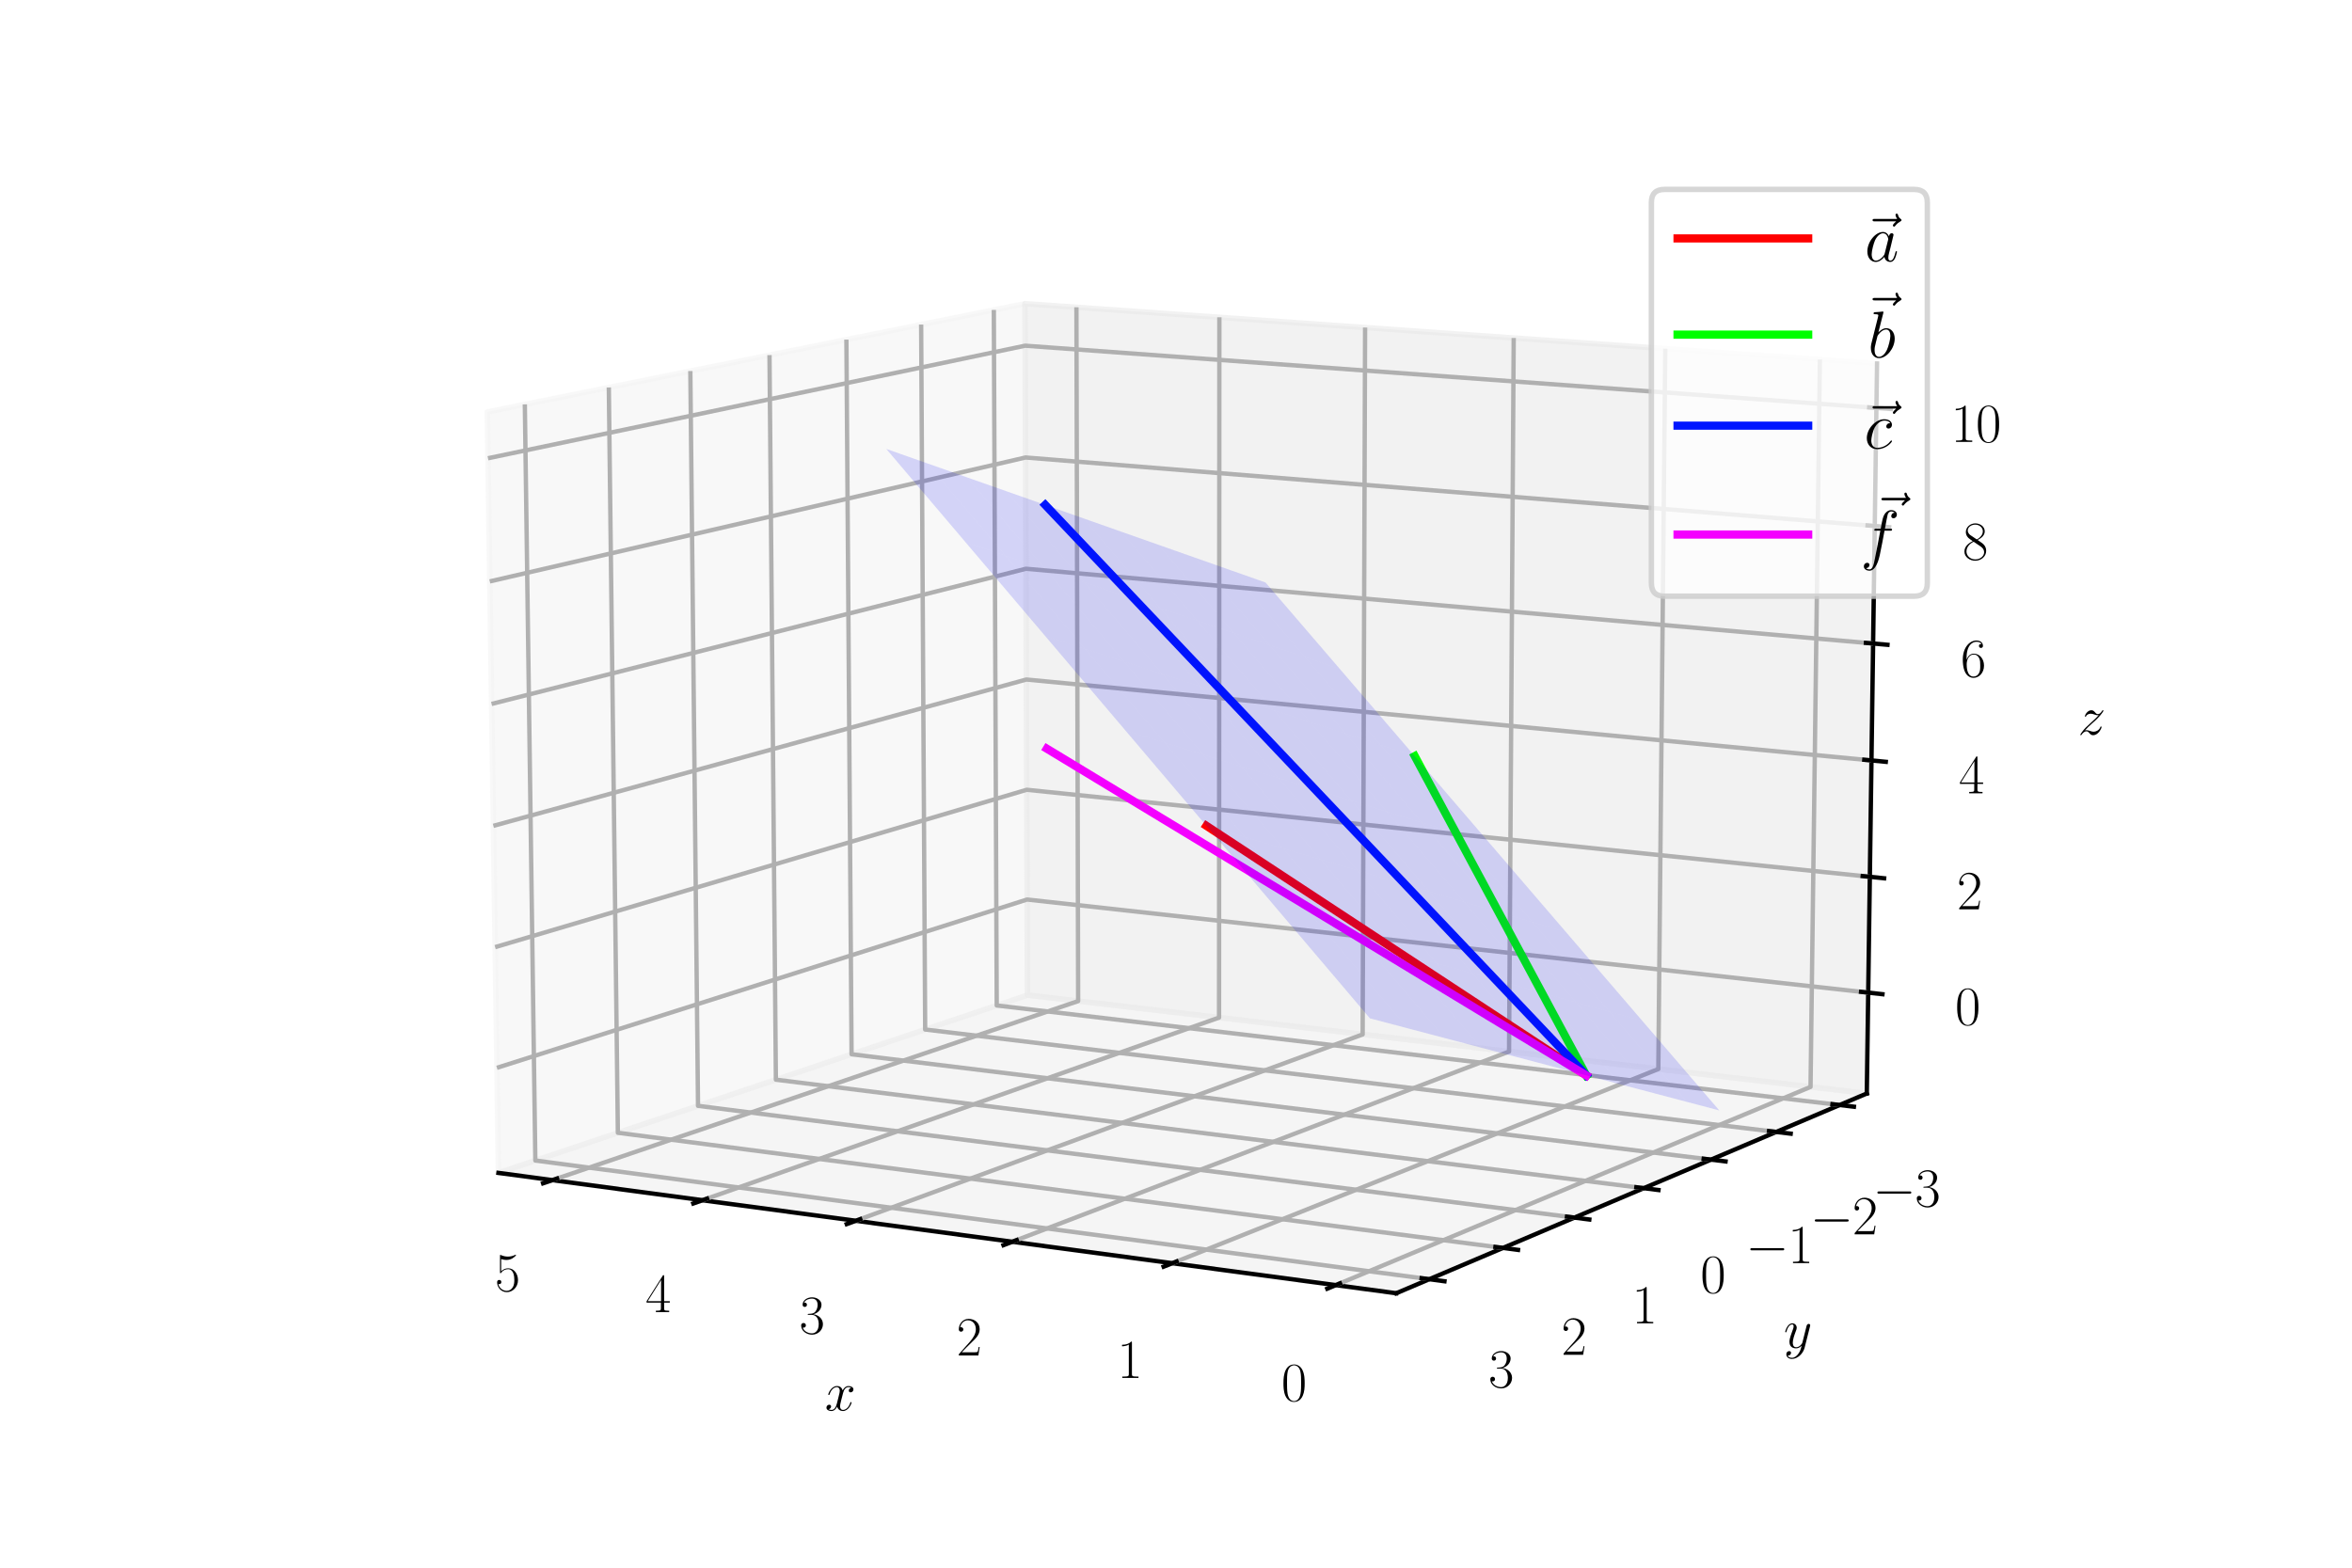<?xml version="1.0" encoding="utf-8" standalone="no"?>
<!DOCTYPE svg PUBLIC "-//W3C//DTD SVG 1.1//EN"
  "http://www.w3.org/Graphics/SVG/1.1/DTD/svg11.dtd">
<svg xmlns:xlink="http://www.w3.org/1999/xlink" width="432pt" height="288pt" viewBox="0 0 432 288" xmlns="http://www.w3.org/2000/svg" version="1.1">
 <defs>
  <style type="text/css">*{stroke-linejoin: round; stroke-linecap: butt}</style>
 </defs>
 <g id="figure_1">
  <g id="patch_1">
   <path d="M 0 288 
L 432 288 
L 432 0 
L 0 0 
z
" style="fill: #ffffff"/>
  </g>
  <g id="patch_2">
   <path d="M 72 288 
L 360 288 
L 360 0 
L 72 0 
z
" style="fill: #ffffff"/>
  </g>
  <g id="pane3d_1">
   <g id="patch_3">
    <path d="M 188.713 182.819 
L 91.552 215.473 
L 89.502 75.674 
L 188.262 55.784 
" style="fill: #f2f2f2; opacity: 0.5; stroke: #f2f2f2; stroke-linejoin: miter"/>
   </g>
  </g>
  <g id="pane3d_2">
   <g id="patch_4">
    <path d="M 342.881 200.885 
L 188.713 182.819 
L 188.262 55.784 
L 344.762 66.781 
" style="fill: #e6e6e6; opacity: 0.5; stroke: #e6e6e6; stroke-linejoin: miter"/>
   </g>
  </g>
  <g id="pane3d_3">
   <g id="patch_5">
    <path d="M 342.881 200.885 
L 188.713 182.819 
L 91.552 215.473 
L 256.454 237.581 
" style="fill: #ececec; opacity: 0.5; stroke: #ececec; stroke-linejoin: miter"/>
   </g>
  </g>
  <g id="axis3d_1">
   <g id="line2d_1">
    <path d="M 91.552 215.473 
L 256.454 237.581 
" style="fill: none; stroke: #000000; stroke-width: 0.8; stroke-linecap: square"/>
   </g>
   <g id="text_1">
    <!-- $x$ -->
    <g transform="translate(151.51 259.118)scale(0.1 -0.1)">
     <defs>
      <path id="CMMI12-78" d="M 3034 2606 
C 2829 2567 2752 2414 2752 2293 
C 2752 2139 2874 2088 2963 2088 
C 3155 2088 3290 2254 3290 2427 
C 3290 2695 2982 2816 2714 2816 
C 2323 2816 2106 2433 2048 2312 
C 1901 2816 1504 2816 1389 2816 
C 736 2816 390 1980 390 1839 
C 390 1814 416 1782 461 1782 
C 512 1782 525 1820 538 1846 
C 755 2555 1184 2689 1370 2689 
C 1658 2689 1715 2420 1715 2267 
C 1715 2127 1677 1980 1600 1673 
L 1382 798 
C 1286 415 1101 64 762 64 
C 730 64 570 64 435 147 
C 666 192 717 383 717 460 
C 717 588 621 664 499 664 
C 346 664 179 530 179 326 
C 179 57 480 -64 755 -64 
C 1062 -64 1280 179 1414 441 
C 1517 64 1837 -64 2074 -64 
C 2726 -64 3072 773 3072 913 
C 3072 945 3046 971 3008 971 
C 2950 971 2944 939 2925 888 
C 2752 326 2381 64 2093 64 
C 1869 64 1747 230 1747 492 
C 1747 632 1773 734 1875 1156 
L 2099 2024 
C 2195 2408 2413 2689 2707 2689 
C 2720 2689 2899 2689 3034 2606 
z
" transform="scale(0.016)"/>
     </defs>
     <use xlink:href="#CMMI12-78" transform="scale(0.996)"/>
    </g>
   </g>
   <g id="Line3DCollection_1">
    <path d="M 245.341 236.091 
L 332.549 199.675 
L 334.266 66.043 
" style="fill: none; stroke: #b0b0b0; stroke-width: 0.8"/>
    <path d="M 215.314 232.065 
L 304.589 196.398 
L 305.867 64.048 
" style="fill: none; stroke: #b0b0b0; stroke-width: 0.8"/>
    <path d="M 185.933 228.126 
L 277.172 193.185 
L 278.028 62.092 
" style="fill: none; stroke: #b0b0b0; stroke-width: 0.8"/>
    <path d="M 157.176 224.271 
L 250.283 190.034 
L 250.732 60.174 
" style="fill: none; stroke: #b0b0b0; stroke-width: 0.8"/>
    <path d="M 129.024 220.497 
L 223.906 186.943 
L 223.965 58.293 
" style="fill: none; stroke: #b0b0b0; stroke-width: 0.8"/>
    <path d="M 101.459 216.801 
L 198.027 183.91 
L 197.71 56.448 
" style="fill: none; stroke: #b0b0b0; stroke-width: 0.8"/>
   </g>
   <g id="xtick_1">
    <g id="line2d_2">
     <path d="M 246.114 235.768 
L 243.791 236.738 
" style="fill: none; stroke: #000000; stroke-width: 0.8; stroke-linecap: square"/>
    </g>
    <g id="text_2">
     <!-- $\mathdefault{0}$ -->
     <g transform="translate(235.35 257.352)scale(0.1 -0.1)">
      <defs>
       <path id="CMR17-30" d="M 2688 2025 
C 2688 2416 2682 3080 2413 3591 
C 2176 4039 1798 4198 1466 4198 
C 1158 4198 768 4058 525 3597 
C 269 3118 243 2524 243 2025 
C 243 1661 250 1106 448 619 
C 723 -39 1216 -128 1466 -128 
C 1760 -128 2208 -7 2470 600 
C 2662 1042 2688 1559 2688 2025 
z
M 1466 -26 
C 1056 -26 813 325 723 812 
C 653 1188 653 1738 653 2096 
C 653 2588 653 2997 736 3387 
C 858 3929 1216 4096 1466 4096 
C 1728 4096 2067 3923 2189 3400 
C 2272 3036 2278 2607 2278 2096 
C 2278 1680 2278 1169 2202 792 
C 2067 95 1690 -26 1466 -26 
z
" transform="scale(0.016)"/>
      </defs>
      <use xlink:href="#CMR17-30" transform="scale(0.996)"/>
     </g>
    </g>
   </g>
   <g id="xtick_2">
    <g id="line2d_3">
     <path d="M 216.105 231.749 
L 213.729 232.698 
" style="fill: none; stroke: #000000; stroke-width: 0.8; stroke-linecap: square"/>
    </g>
    <g id="text_3">
     <!-- $\mathdefault{1}$ -->
     <g transform="translate(205.193 253.141)scale(0.1 -0.1)">
      <defs>
       <path id="CMR17-31" d="M 1702 4058 
C 1702 4192 1696 4192 1606 4192 
C 1357 3916 979 3827 621 3827 
C 602 3827 570 3827 563 3808 
C 557 3795 557 3782 557 3648 
C 755 3648 1088 3686 1344 3839 
L 1344 461 
C 1344 236 1331 160 781 160 
L 589 160 
L 589 0 
C 896 0 1216 0 1523 0 
C 1830 0 2150 0 2458 0 
L 2458 160 
L 2266 160 
C 1715 160 1702 230 1702 458 
L 1702 4058 
z
" transform="scale(0.016)"/>
      </defs>
      <use xlink:href="#CMR17-31" transform="scale(0.996)"/>
     </g>
    </g>
   </g>
   <g id="xtick_3">
    <g id="line2d_4">
     <path d="M 186.74 227.817 
L 184.314 228.746 
" style="fill: none; stroke: #000000; stroke-width: 0.8; stroke-linecap: square"/>
    </g>
    <g id="text_4">
     <!-- $\mathdefault{2}$ -->
     <g transform="translate(175.689 249.021)scale(0.1 -0.1)">
      <defs>
       <path id="CMR17-32" d="M 2669 989 
L 2554 989 
C 2490 536 2438 459 2413 420 
C 2381 369 1920 369 1830 369 
L 602 369 
C 832 619 1280 1072 1824 1597 
C 2214 1967 2669 2402 2669 3035 
C 2669 3790 2067 4224 1395 4224 
C 691 4224 262 3604 262 3030 
C 262 2780 448 2748 525 2748 
C 589 2748 781 2787 781 3010 
C 781 3207 614 3264 525 3264 
C 486 3264 448 3258 422 3245 
C 544 3790 915 4058 1306 4058 
C 1862 4058 2227 3617 2227 3035 
C 2227 2479 1901 2000 1536 1584 
L 262 146 
L 262 0 
L 2515 0 
L 2669 989 
z
" transform="scale(0.016)"/>
      </defs>
      <use xlink:href="#CMR17-32" transform="scale(0.996)"/>
     </g>
    </g>
   </g>
   <g id="xtick_4">
    <g id="line2d_5">
     <path d="M 157.999 223.968 
L 155.526 224.877 
" style="fill: none; stroke: #000000; stroke-width: 0.8; stroke-linecap: square"/>
    </g>
    <g id="text_5">
     <!-- $\mathdefault{3}$ -->
     <g transform="translate(146.817 244.99)scale(0.1 -0.1)">
      <defs>
       <path id="CMR17-33" d="M 1414 2157 
C 1984 2157 2234 1662 2234 1090 
C 2234 320 1824 25 1453 25 
C 1114 25 563 194 390 693 
C 422 680 454 680 486 680 
C 640 680 755 782 755 948 
C 755 1133 614 1216 486 1216 
C 378 1216 211 1165 211 926 
C 211 335 787 -128 1466 -128 
C 2176 -128 2720 430 2720 1085 
C 2720 1707 2208 2157 1600 2227 
C 2086 2328 2554 2756 2554 3329 
C 2554 3820 2048 4179 1472 4179 
C 890 4179 378 3829 378 3329 
C 378 3110 544 3072 627 3072 
C 762 3072 877 3155 877 3321 
C 877 3486 762 3569 627 3569 
C 602 3569 570 3569 544 3557 
C 730 3959 1235 4032 1459 4032 
C 1683 4032 2106 3925 2106 3320 
C 2106 3143 2080 2828 1862 2550 
C 1670 2304 1453 2304 1242 2284 
C 1210 2284 1062 2269 1037 2269 
C 992 2263 966 2257 966 2208 
C 966 2163 973 2157 1101 2157 
L 1414 2157 
z
" transform="scale(0.016)"/>
      </defs>
      <use xlink:href="#CMR17-33" transform="scale(0.996)"/>
     </g>
    </g>
   </g>
   <g id="xtick_5">
    <g id="line2d_6">
     <path d="M 129.862 220.2 
L 127.345 221.091 
" style="fill: none; stroke: #000000; stroke-width: 0.8; stroke-linecap: square"/>
    </g>
    <g id="text_6">
     <!-- $\mathdefault{4}$ -->
     <g transform="translate(118.557 241.043)scale(0.1 -0.1)">
      <defs>
       <path id="CMR17-34" d="M 2150 4122 
C 2150 4256 2144 4256 2029 4256 
L 128 1254 
L 128 1088 
L 1779 1088 
L 1779 457 
C 1779 224 1766 160 1318 160 
L 1197 160 
L 1197 0 
C 1402 0 1747 0 1965 0 
C 2182 0 2528 0 2733 0 
L 2733 160 
L 2611 160 
C 2163 160 2150 224 2150 457 
L 2150 1088 
L 2803 1088 
L 2803 1254 
L 2150 1254 
L 2150 4122 
z
M 1798 3703 
L 1798 1254 
L 256 1254 
L 1798 3703 
z
" transform="scale(0.016)"/>
      </defs>
      <use xlink:href="#CMR17-34" transform="scale(0.996)"/>
     </g>
    </g>
   </g>
   <g id="xtick_6">
    <g id="line2d_7">
     <path d="M 102.311 216.511 
L 99.752 217.383 
" style="fill: none; stroke: #000000; stroke-width: 0.8; stroke-linecap: square"/>
    </g>
    <g id="text_7">
     <!-- $\mathdefault{5}$ -->
     <g transform="translate(90.889 237.18)scale(0.1 -0.1)">
      <defs>
       <path id="CMR17-35" d="M 730 3692 
C 794 3666 1056 3584 1325 3584 
C 1920 3584 2246 3911 2432 4100 
C 2432 4157 2432 4192 2394 4192 
C 2387 4192 2374 4192 2323 4163 
C 2099 4058 1837 3973 1517 3973 
C 1325 3973 1037 3999 723 4139 
C 653 4171 640 4171 634 4171 
C 602 4171 595 4164 595 4037 
L 595 2203 
C 595 2089 595 2057 659 2057 
C 691 2057 704 2070 736 2114 
C 941 2401 1222 2522 1542 2522 
C 1766 2522 2246 2382 2246 1289 
C 2246 1085 2246 715 2054 421 
C 1894 159 1645 25 1370 25 
C 947 25 518 320 403 814 
C 429 807 480 795 506 795 
C 589 795 749 840 749 1038 
C 749 1210 627 1280 506 1280 
C 358 1280 262 1190 262 1011 
C 262 454 704 -128 1382 -128 
C 2042 -128 2669 440 2669 1264 
C 2669 2030 2170 2624 1549 2624 
C 1222 2624 947 2503 730 2274 
L 730 3692 
z
" transform="scale(0.016)"/>
      </defs>
      <use xlink:href="#CMR17-35" transform="scale(0.996)"/>
     </g>
    </g>
   </g>
  </g>
  <g id="axis3d_2">
   <g id="line2d_8">
    <path d="M 342.881 200.885 
L 256.454 237.581 
" style="fill: none; stroke: #000000; stroke-width: 0.8; stroke-linecap: square"/>
   </g>
   <g id="text_8">
    <!-- $y$ -->
    <g transform="translate(327.615 247.601)scale(0.1 -0.1)">
     <defs>
      <path id="CMMI12-79" d="M 1683 -700 
C 1510 -939 1261 -1152 947 -1152 
C 870 -1152 563 -1152 467 -889 
C 486 -895 518 -895 531 -895 
C 723 -895 851 -729 851 -582 
C 851 -435 730 -384 634 -384 
C 531 -384 307 -458 307 -759 
C 307 -1071 582 -1286 947 -1286 
C 1587 -1286 2234 -700 2413 6 
L 3040 2485 
C 3046 2517 3059 2556 3059 2594 
C 3059 2689 2982 2753 2886 2753 
C 2829 2753 2694 2727 2643 2535 
L 2170 658 
C 2138 543 2138 530 2086 460 
C 1958 281 1747 64 1440 64 
C 1082 64 1050 415 1050 588 
C 1050 952 1222 1443 1395 1903 
C 1466 2088 1504 2178 1504 2305 
C 1504 2574 1312 2816 998 2816 
C 410 2816 173 1890 173 1839 
C 173 1814 198 1782 243 1782 
C 301 1782 307 1807 333 1897 
C 486 2433 730 2689 979 2689 
C 1037 2689 1146 2689 1146 2478 
C 1146 2312 1075 2127 979 1884 
C 666 1047 666 837 666 683 
C 666 77 1101 -64 1421 -64 
C 1606 -64 1837 -6 2061 230 
L 2067 224 
C 1971 -147 1907 -392 1683 -700 
z
" transform="scale(0.016)"/>
     </defs>
     <use xlink:href="#CMMI12-79" transform="scale(0.996)"/>
    </g>
   </g>
   <g id="Line3DCollection_2">
    <path d="M 182.538 56.937 
L 183.073 184.714 
L 337.892 203.004 
" style="fill: none; stroke: #b0b0b0; stroke-width: 0.8"/>
    <path d="M 169.19 59.625 
L 169.927 189.132 
L 326.25 207.947 
" style="fill: none; stroke: #b0b0b0; stroke-width: 0.8"/>
    <path d="M 155.461 62.39 
L 156.411 193.675 
L 314.26 213.037 
" style="fill: none; stroke: #b0b0b0; stroke-width: 0.8"/>
    <path d="M 141.336 65.234 
L 142.51 198.346 
L 301.909 218.281 
" style="fill: none; stroke: #b0b0b0; stroke-width: 0.8"/>
    <path d="M 126.796 68.163 
L 128.208 203.153 
L 289.18 223.686 
" style="fill: none; stroke: #b0b0b0; stroke-width: 0.8"/>
    <path d="M 111.823 71.178 
L 113.486 208.101 
L 276.054 229.259 
" style="fill: none; stroke: #b0b0b0; stroke-width: 0.8"/>
    <path d="M 96.398 74.285 
L 98.327 213.196 
L 262.513 235.008 
" style="fill: none; stroke: #b0b0b0; stroke-width: 0.8"/>
   </g>
   <g id="xtick_7">
    <g id="line2d_9">
     <path d="M 336.583 202.849 
L 340.514 203.313 
" style="fill: none; stroke: #000000; stroke-width: 0.8; stroke-linecap: square"/>
    </g>
    <g id="text_9">
     <!-- $\mathdefault{−3}$ -->
     <g transform="translate(343.98 221.63)scale(0.1 -0.1)">
      <defs>
       <path id="CMSY10-0" d="M 4218 1472 
C 4326 1472 4442 1472 4442 1600 
C 4442 1728 4326 1728 4218 1728 
L 755 1728 
C 646 1728 531 1728 531 1600 
C 531 1472 646 1472 755 1472 
L 4218 1472 
z
" transform="scale(0.016)"/>
      </defs>
      <use xlink:href="#CMSY10-0" transform="scale(0.996)"/>
      <use xlink:href="#CMR17-33" transform="translate(77.487 0)scale(0.996)"/>
     </g>
    </g>
   </g>
   <g id="xtick_8">
    <g id="line2d_10">
     <path d="M 324.927 207.788 
L 328.899 208.266 
" style="fill: none; stroke: #000000; stroke-width: 0.8; stroke-linecap: square"/>
    </g>
    <g id="text_10">
     <!-- $\mathdefault{−2}$ -->
     <g transform="translate(332.482 226.762)scale(0.1 -0.1)">
      <use xlink:href="#CMSY10-0" transform="scale(0.996)"/>
      <use xlink:href="#CMR17-32" transform="translate(77.487 0)scale(0.996)"/>
     </g>
    </g>
   </g>
   <g id="xtick_9">
    <g id="line2d_11">
     <path d="M 312.924 212.873 
L 316.938 213.365 
" style="fill: none; stroke: #000000; stroke-width: 0.8; stroke-linecap: square"/>
    </g>
    <g id="text_11">
     <!-- $\mathdefault{−1}$ -->
     <g transform="translate(320.641 232.047)scale(0.1 -0.1)">
      <use xlink:href="#CMSY10-0" transform="scale(0.996)"/>
      <use xlink:href="#CMR17-31" transform="translate(77.487 0)scale(0.996)"/>
     </g>
    </g>
   </g>
   <g id="xtick_10">
    <g id="line2d_12">
     <path d="M 300.559 218.112 
L 304.615 218.619 
" style="fill: none; stroke: #000000; stroke-width: 0.8; stroke-linecap: square"/>
    </g>
    <g id="text_12">
     <!-- $\mathdefault{0}$ -->
     <g transform="translate(312.315 237.492)scale(0.1 -0.1)">
      <use xlink:href="#CMR17-30" transform="scale(0.996)"/>
     </g>
    </g>
   </g>
   <g id="xtick_11">
    <g id="line2d_13">
     <path d="M 287.814 223.512 
L 291.915 224.035 
" style="fill: none; stroke: #000000; stroke-width: 0.8; stroke-linecap: square"/>
    </g>
    <g id="text_13">
     <!-- $\mathdefault{1}$ -->
     <g transform="translate(299.74 243.104)scale(0.1 -0.1)">
      <use xlink:href="#CMR17-31" transform="scale(0.996)"/>
     </g>
    </g>
   </g>
   <g id="xtick_12">
    <g id="line2d_14">
     <path d="M 274.674 229.079 
L 278.819 229.618 
" style="fill: none; stroke: #000000; stroke-width: 0.8; stroke-linecap: square"/>
    </g>
    <g id="text_14">
     <!-- $\mathdefault{2}$ -->
     <g transform="translate(286.773 248.892)scale(0.1 -0.1)">
      <use xlink:href="#CMR17-32" transform="scale(0.996)"/>
     </g>
    </g>
   </g>
   <g id="xtick_13">
    <g id="line2d_15">
     <path d="M 261.118 234.822 
L 265.308 235.379 
" style="fill: none; stroke: #000000; stroke-width: 0.8; stroke-linecap: square"/>
    </g>
    <g id="text_15">
     <!-- $\mathdefault{3}$ -->
     <g transform="translate(273.393 254.863)scale(0.1 -0.1)">
      <use xlink:href="#CMR17-33" transform="scale(0.996)"/>
     </g>
    </g>
   </g>
  </g>
  <g id="axis3d_3">
   <g id="line2d_16">
    <path d="M 342.881 200.885 
L 344.762 66.781 
" style="fill: none; stroke: #000000; stroke-width: 0.8; stroke-linecap: square"/>
   </g>
   <g id="text_16">
    <!-- $z$ -->
    <g transform="translate(381.657 134.964)scale(0.1 -0.1)">
     <defs>
      <path id="CMMI12-7a" d="M 813 486 
C 1088 803 1312 1004 1632 1296 
C 2016 1632 2182 1793 2272 1891 
C 2720 2338 2944 2713 2944 2764 
C 2944 2816 2893 2816 2880 2816 
C 2835 2816 2822 2793 2790 2750 
C 2630 2494 2477 2367 2310 2367 
C 2176 2367 2106 2421 1984 2565 
C 1850 2715 1741 2816 1555 2816 
C 1088 2816 806 2257 806 2128 
C 806 2108 813 2068 870 2068 
C 922 2068 928 2091 947 2133 
C 1056 2372 1363 2414 1485 2414 
C 1619 2414 1747 2376 1882 2327 
C 2125 2240 2227 2240 2291 2240 
C 2336 2240 2362 2240 2394 2246 
C 2182 1994 1837 1683 1549 1418 
L 902 816 
C 512 415 275 33 275 -12 
C 275 -51 307 -64 346 -64 
C 384 -64 390 -57 435 14 
C 538 163 742 384 979 384 
C 1114 384 1178 342 1306 193 
C 1427 61 1536 -64 1741 -64 
C 2368 -64 2726 732 2726 876 
C 2726 903 2720 942 2656 942 
C 2605 942 2598 917 2579 855 
C 2438 488 2061 338 1811 338 
C 1677 338 1549 376 1414 425 
C 1158 512 1088 512 1005 512 
C 941 512 870 512 813 486 
z
" transform="scale(0.016)"/>
     </defs>
     <use xlink:href="#CMMI12-7a" transform="scale(0.996)"/>
    </g>
   </g>
   <g id="Line3DCollection_3">
    <path d="M 343.141 182.355 
L 188.651 165.252 
L 91.269 196.166 
" style="fill: none; stroke: #b0b0b0; stroke-width: 0.8"/>
    <path d="M 343.439 161.08 
L 188.579 145.09 
L 90.943 173.997 
" style="fill: none; stroke: #b0b0b0; stroke-width: 0.8"/>
    <path d="M 343.739 139.703 
L 188.507 124.835 
L 90.617 151.715 
" style="fill: none; stroke: #b0b0b0; stroke-width: 0.8"/>
    <path d="M 344.041 118.221 
L 188.435 104.487 
L 90.288 129.32 
" style="fill: none; stroke: #b0b0b0; stroke-width: 0.8"/>
    <path d="M 344.343 96.635 
L 188.362 84.046 
L 89.958 106.811 
" style="fill: none; stroke: #b0b0b0; stroke-width: 0.8"/>
    <path d="M 344.648 74.943 
L 188.289 63.509 
L 89.627 84.187 
" style="fill: none; stroke: #b0b0b0; stroke-width: 0.8"/>
   </g>
   <g id="xtick_14">
    <g id="line2d_17">
     <path d="M 341.835 182.21 
L 345.756 182.644 
" style="fill: none; stroke: #000000; stroke-width: 0.8; stroke-linecap: square"/>
    </g>
    <g id="text_17">
     <!-- $\mathdefault{0}$ -->
     <g transform="translate(359.095 188.262)scale(0.1 -0.1)">
      <use xlink:href="#CMR17-30" transform="scale(0.996)"/>
     </g>
    </g>
   </g>
   <g id="xtick_15">
    <g id="line2d_18">
     <path d="M 342.13 160.945 
L 346.061 161.351 
" style="fill: none; stroke: #000000; stroke-width: 0.8; stroke-linecap: square"/>
    </g>
    <g id="text_18">
     <!-- $\mathdefault{2}$ -->
     <g transform="translate(359.437 167.053)scale(0.1 -0.1)">
      <use xlink:href="#CMR17-32" transform="scale(0.996)"/>
     </g>
    </g>
   </g>
   <g id="xtick_16">
    <g id="line2d_19">
     <path d="M 342.427 139.577 
L 346.368 139.954 
" style="fill: none; stroke: #000000; stroke-width: 0.8; stroke-linecap: square"/>
    </g>
    <g id="text_19">
     <!-- $\mathdefault{4}$ -->
     <g transform="translate(359.78 145.742)scale(0.1 -0.1)">
      <use xlink:href="#CMR17-34" transform="scale(0.996)"/>
     </g>
    </g>
   </g>
   <g id="xtick_17">
    <g id="line2d_20">
     <path d="M 342.725 118.105 
L 346.676 118.454 
" style="fill: none; stroke: #000000; stroke-width: 0.8; stroke-linecap: square"/>
    </g>
    <g id="text_20">
     <!-- $\mathdefault{6}$ -->
     <g transform="translate(360.126 124.327)scale(0.1 -0.1)">
      <defs>
       <path id="CMR17-36" d="M 678 2176 
C 678 3690 1395 4032 1811 4032 
C 1946 4032 2272 4009 2400 3776 
C 2298 3776 2106 3776 2106 3553 
C 2106 3381 2246 3323 2336 3323 
C 2394 3323 2566 3348 2566 3560 
C 2566 3954 2246 4179 1805 4179 
C 1043 4179 243 3390 243 1984 
C 243 253 966 -128 1478 -128 
C 2099 -128 2688 427 2688 1283 
C 2688 2081 2170 2662 1517 2662 
C 1126 2662 838 2407 678 1960 
L 678 2176 
z
M 1478 25 
C 691 25 691 1200 691 1436 
C 691 1896 909 2560 1504 2560 
C 1613 2560 1926 2560 2138 2120 
C 2253 1870 2253 1609 2253 1289 
C 2253 944 2253 690 2118 434 
C 1978 171 1773 25 1478 25 
z
" transform="scale(0.016)"/>
      </defs>
      <use xlink:href="#CMR17-36" transform="scale(0.996)"/>
     </g>
    </g>
   </g>
   <g id="xtick_18">
    <g id="line2d_21">
     <path d="M 343.024 96.528 
L 346.985 96.848 
" style="fill: none; stroke: #000000; stroke-width: 0.8; stroke-linecap: square"/>
    </g>
    <g id="text_21">
     <!-- $\mathdefault{8}$ -->
     <g transform="translate(360.473 102.808)scale(0.1 -0.1)">
      <defs>
       <path id="CMR17-38" d="M 1741 2264 
C 2144 2467 2554 2773 2554 3263 
C 2554 3841 1990 4179 1472 4179 
C 890 4179 378 3759 378 3180 
C 378 3021 416 2747 666 2505 
C 730 2442 998 2251 1171 2130 
C 883 1983 211 1634 211 934 
C 211 279 838 -128 1459 -128 
C 2144 -128 2720 362 2720 1010 
C 2720 1590 2330 1857 2074 2029 
L 1741 2264 
z
M 902 2822 
C 851 2854 595 3051 595 3351 
C 595 3739 998 4032 1459 4032 
C 1965 4032 2336 3676 2336 3262 
C 2336 2669 1670 2331 1638 2331 
C 1632 2331 1626 2331 1574 2370 
L 902 2822 
z
M 2080 1519 
C 2176 1449 2483 1240 2483 851 
C 2483 381 2010 25 1472 25 
C 890 25 448 438 448 940 
C 448 1443 838 1862 1280 2060 
L 2080 1519 
z
" transform="scale(0.016)"/>
      </defs>
      <use xlink:href="#CMR17-38" transform="scale(0.996)"/>
     </g>
    </g>
   </g>
   <g id="xtick_19">
    <g id="line2d_22">
     <path d="M 343.325 74.846 
L 347.296 75.137 
" style="fill: none; stroke: #000000; stroke-width: 0.8; stroke-linecap: square"/>
    </g>
    <g id="text_22">
     <!-- $\mathdefault{10}$ -->
     <g transform="translate(358.331 81.185)scale(0.1 -0.1)">
      <use xlink:href="#CMR17-31" transform="scale(0.996)"/>
      <use xlink:href="#CMR17-30" transform="translate(45.69 0)scale(0.996)"/>
     </g>
    </g>
   </g>
  </g>
  <g id="axes_1">
   <g id="line2d_23">
    <path d="M 291.357 197.557 
L 221.58 151.706 
" clip-path="url(#p45e757ecdf)" style="fill: none; stroke: #ff0000; stroke-width: 1.5; stroke-linecap: square"/>
   </g>
   <g id="line2d_24">
    <path d="M 291.357 197.557 
L 259.855 138.91 
" clip-path="url(#p45e757ecdf)" style="fill: none; stroke: #00ff00; stroke-width: 1.5; stroke-linecap: square"/>
   </g>
   <g id="line2d_25">
    <path d="M 291.357 197.557 
L 191.981 92.758 
" clip-path="url(#p45e757ecdf)" style="fill: none; stroke: #0016ff; stroke-width: 1.5; stroke-linecap: square"/>
   </g>
   <g id="line2d_26">
    <path d="M 291.357 197.557 
L 192.273 137.536 
" clip-path="url(#p45e757ecdf)" style="fill: none; stroke: #f400ff; stroke-width: 1.5; stroke-linecap: square"/>
   </g>
   <g id="Poly3DCollection_1">
    <path d="M 246.103 122.908 
L 232.442 107.011 
L 225.957 104.727 
L 239.701 120.738 
z
" clip-path="url(#p45e757ecdf)" style="fill: #0000f5; fill-opacity: 0.15"/>
    <path d="M 259.855 138.91 
L 246.103 122.908 
L 239.701 120.738 
L 253.538 136.856 
z
" clip-path="url(#p45e757ecdf)" style="fill: #0000f5; fill-opacity: 0.15"/>
    <path d="M 273.699 155.019 
L 259.855 138.91 
L 253.538 136.856 
L 267.468 153.083 
z
" clip-path="url(#p45e757ecdf)" style="fill: #0000f5; fill-opacity: 0.15"/>
    <path d="M 239.701 120.738 
L 225.957 104.727 
L 219.372 102.407 
L 233.201 118.534 
z
" clip-path="url(#p45e757ecdf)" style="fill: #0000f5; fill-opacity: 0.15"/>
    <path d="M 287.636 171.236 
L 273.699 155.019 
L 267.468 153.083 
L 281.492 169.42 
z
" clip-path="url(#p45e757ecdf)" style="fill: #0000f5; fill-opacity: 0.15"/>
    <path d="M 253.538 136.856 
L 239.701 120.738 
L 233.201 118.534 
L 247.123 134.771 
z
" clip-path="url(#p45e757ecdf)" style="fill: #0000f5; fill-opacity: 0.15"/>
    <path d="M 301.666 187.562 
L 287.636 171.236 
L 281.492 169.42 
L 295.611 185.867 
z
" clip-path="url(#p45e757ecdf)" style="fill: #0000f5; fill-opacity: 0.15"/>
    <path d="M 267.468 153.083 
L 253.538 136.856 
L 247.123 134.771 
L 261.14 151.117 
z
" clip-path="url(#p45e757ecdf)" style="fill: #0000f5; fill-opacity: 0.15"/>
    <path d="M 233.201 118.534 
L 219.372 102.407 
L 212.684 100.051 
L 226.598 116.296 
z
" clip-path="url(#p45e757ecdf)" style="fill: #0000f5; fill-opacity: 0.15"/>
    <path d="M 315.791 203.998 
L 301.666 187.562 
L 295.611 185.867 
L 309.826 202.426 
z
" clip-path="url(#p45e757ecdf)" style="fill: #0000f5; fill-opacity: 0.15"/>
    <path d="M 281.492 169.42 
L 267.468 153.083 
L 261.14 151.117 
L 275.252 167.575 
z
" clip-path="url(#p45e757ecdf)" style="fill: #0000f5; fill-opacity: 0.15"/>
    <path d="M 247.123 134.771 
L 233.201 118.534 
L 226.598 116.296 
L 240.607 132.652 
z
" clip-path="url(#p45e757ecdf)" style="fill: #0000f5; fill-opacity: 0.15"/>
    <path d="M 295.611 185.867 
L 281.492 169.42 
L 275.252 167.575 
L 289.461 184.145 
z
" clip-path="url(#p45e757ecdf)" style="fill: #0000f5; fill-opacity: 0.15"/>
    <path d="M 261.14 151.117 
L 247.123 134.771 
L 240.607 132.652 
L 254.712 149.12 
z
" clip-path="url(#p45e757ecdf)" style="fill: #0000f5; fill-opacity: 0.15"/>
    <path d="M 226.598 116.296 
L 212.684 100.051 
L 205.891 97.658 
L 219.892 114.023 
z
" clip-path="url(#p45e757ecdf)" style="fill: #0000f5; fill-opacity: 0.15"/>
    <path d="M 309.826 202.426 
L 295.611 185.867 
L 289.461 184.145 
L 303.767 200.828 
z
" clip-path="url(#p45e757ecdf)" style="fill: #0000f5; fill-opacity: 0.15"/>
    <path d="M 275.252 167.575 
L 261.14 151.117 
L 254.712 149.12 
L 268.914 165.701 
z
" clip-path="url(#p45e757ecdf)" style="fill: #0000f5; fill-opacity: 0.15"/>
    <path d="M 240.607 132.652 
L 226.598 116.296 
L 219.892 114.023 
L 233.989 130.501 
z
" clip-path="url(#p45e757ecdf)" style="fill: #0000f5; fill-opacity: 0.15"/>
    <path d="M 289.461 184.145 
L 275.252 167.575 
L 268.914 165.701 
L 283.213 182.396 
z
" clip-path="url(#p45e757ecdf)" style="fill: #0000f5; fill-opacity: 0.15"/>
    <path d="M 254.712 149.12 
L 240.607 132.652 
L 233.989 130.501 
L 248.183 147.091 
z
" clip-path="url(#p45e757ecdf)" style="fill: #0000f5; fill-opacity: 0.15"/>
    <path d="M 219.892 114.023 
L 205.891 97.658 
L 198.991 95.227 
L 213.079 111.714 
z
" clip-path="url(#p45e757ecdf)" style="fill: #0000f5; fill-opacity: 0.15"/>
    <path d="M 303.767 200.828 
L 289.461 184.145 
L 283.213 182.396 
L 297.611 199.206 
z
" clip-path="url(#p45e757ecdf)" style="fill: #0000f5; fill-opacity: 0.15"/>
    <path d="M 268.914 165.701 
L 254.712 149.12 
L 248.183 147.091 
L 262.475 163.797 
z
" clip-path="url(#p45e757ecdf)" style="fill: #0000f5; fill-opacity: 0.15"/>
    <path d="M 233.989 130.501 
L 219.892 114.023 
L 213.079 111.714 
L 227.265 128.315 
z
" clip-path="url(#p45e757ecdf)" style="fill: #0000f5; fill-opacity: 0.15"/>
    <path d="M 283.213 182.396 
L 268.914 165.701 
L 262.475 163.797 
L 276.866 180.618 
z
" clip-path="url(#p45e757ecdf)" style="fill: #0000f5; fill-opacity: 0.15"/>
    <path d="M 248.183 147.091 
L 233.989 130.501 
L 227.265 128.315 
L 241.549 145.03 
z
" clip-path="url(#p45e757ecdf)" style="fill: #0000f5; fill-opacity: 0.15"/>
    <path d="M 213.079 111.714 
L 198.991 95.227 
L 191.981 92.758 
L 206.157 109.368 
z
" clip-path="url(#p45e757ecdf)" style="fill: #0000f5; fill-opacity: 0.15"/>
    <path d="M 297.611 199.206 
L 283.213 182.396 
L 276.866 180.618 
L 291.357 197.557 
z
" clip-path="url(#p45e757ecdf)" style="fill: #0000f5; fill-opacity: 0.15"/>
    <path d="M 262.475 163.797 
L 248.183 147.091 
L 241.549 145.03 
L 255.932 161.863 
z
" clip-path="url(#p45e757ecdf)" style="fill: #0000f5; fill-opacity: 0.15"/>
    <path d="M 227.265 128.315 
L 213.079 111.714 
L 206.157 109.368 
L 220.433 126.093 
z
" clip-path="url(#p45e757ecdf)" style="fill: #0000f5; fill-opacity: 0.15"/>
    <path d="M 276.866 180.618 
L 262.475 163.797 
L 255.932 161.863 
L 270.416 178.813 
z
" clip-path="url(#p45e757ecdf)" style="fill: #0000f5; fill-opacity: 0.15"/>
    <path d="M 241.549 145.03 
L 227.265 128.315 
L 220.433 126.093 
L 234.808 142.936 
z
" clip-path="url(#p45e757ecdf)" style="fill: #0000f5; fill-opacity: 0.15"/>
    <path d="M 206.157 109.368 
L 191.981 92.758 
L 184.858 90.249 
L 199.124 106.984 
z
" clip-path="url(#p45e757ecdf)" style="fill: #0000f5; fill-opacity: 0.15"/>
    <path d="M 291.357 197.557 
L 276.866 180.618 
L 270.416 178.813 
L 285.002 195.882 
z
" clip-path="url(#p45e757ecdf)" style="fill: #0000f5; fill-opacity: 0.15"/>
    <path d="M 255.932 161.863 
L 241.549 145.03 
L 234.808 142.936 
L 249.284 159.897 
z
" clip-path="url(#p45e757ecdf)" style="fill: #0000f5; fill-opacity: 0.15"/>
    <path d="M 220.433 126.093 
L 206.157 109.368 
L 199.124 106.984 
L 213.49 123.836 
z
" clip-path="url(#p45e757ecdf)" style="fill: #0000f5; fill-opacity: 0.15"/>
    <path d="M 270.416 178.813 
L 255.932 161.863 
L 249.284 159.897 
L 263.862 176.978 
z
" clip-path="url(#p45e757ecdf)" style="fill: #0000f5; fill-opacity: 0.15"/>
    <path d="M 234.808 142.936 
L 220.433 126.093 
L 213.49 123.836 
L 227.957 140.808 
z
" clip-path="url(#p45e757ecdf)" style="fill: #0000f5; fill-opacity: 0.15"/>
    <path d="M 199.124 106.984 
L 184.858 90.249 
L 177.62 87.699 
L 191.976 104.561 
z
" clip-path="url(#p45e757ecdf)" style="fill: #0000f5; fill-opacity: 0.15"/>
    <path d="M 285.002 195.882 
L 270.416 178.813 
L 263.862 176.978 
L 278.543 194.179 
z
" clip-path="url(#p45e757ecdf)" style="fill: #0000f5; fill-opacity: 0.15"/>
    <path d="M 249.284 159.897 
L 234.808 142.936 
L 227.957 140.808 
L 242.527 157.899 
z
" clip-path="url(#p45e757ecdf)" style="fill: #0000f5; fill-opacity: 0.15"/>
    <path d="M 213.49 123.836 
L 199.124 106.984 
L 191.976 104.561 
L 206.434 121.542 
z
" clip-path="url(#p45e757ecdf)" style="fill: #0000f5; fill-opacity: 0.15"/>
    <path d="M 263.862 176.978 
L 249.284 159.897 
L 242.527 157.899 
L 257.2 175.113 
z
" clip-path="url(#p45e757ecdf)" style="fill: #0000f5; fill-opacity: 0.15"/>
    <path d="M 227.957 140.808 
L 213.49 123.836 
L 206.434 121.542 
L 220.995 138.645 
z
" clip-path="url(#p45e757ecdf)" style="fill: #0000f5; fill-opacity: 0.15"/>
    <path d="M 191.976 104.561 
L 177.62 87.699 
L 170.264 85.107 
L 184.712 102.098 
z
" clip-path="url(#p45e757ecdf)" style="fill: #0000f5; fill-opacity: 0.15"/>
    <path d="M 278.543 194.179 
L 263.862 176.978 
L 257.2 175.113 
L 271.978 192.448 
z
" clip-path="url(#p45e757ecdf)" style="fill: #0000f5; fill-opacity: 0.15"/>
    <path d="M 242.527 157.899 
L 227.957 140.808 
L 220.995 138.645 
L 235.659 155.869 
z
" clip-path="url(#p45e757ecdf)" style="fill: #0000f5; fill-opacity: 0.15"/>
    <path d="M 206.434 121.542 
L 191.976 104.561 
L 184.712 102.098 
L 199.262 119.211 
z
" clip-path="url(#p45e757ecdf)" style="fill: #0000f5; fill-opacity: 0.15"/>
    <path d="M 257.2 175.113 
L 242.527 157.899 
L 235.659 155.869 
L 250.429 173.217 
z
" clip-path="url(#p45e757ecdf)" style="fill: #0000f5; fill-opacity: 0.15"/>
    <path d="M 220.995 138.645 
L 206.434 121.542 
L 199.262 119.211 
L 213.917 136.446 
z
" clip-path="url(#p45e757ecdf)" style="fill: #0000f5; fill-opacity: 0.15"/>
    <path d="M 184.712 102.098 
L 170.264 85.107 
L 162.787 82.473 
L 177.327 99.595 
z
" clip-path="url(#p45e757ecdf)" style="fill: #0000f5; fill-opacity: 0.15"/>
    <path d="M 271.978 192.448 
L 257.2 175.113 
L 250.429 173.217 
L 265.305 190.689 
z
" clip-path="url(#p45e757ecdf)" style="fill: #0000f5; fill-opacity: 0.15"/>
    <path d="M 235.659 155.869 
L 220.995 138.645 
L 213.917 136.446 
L 228.678 153.805 
z
" clip-path="url(#p45e757ecdf)" style="fill: #0000f5; fill-opacity: 0.15"/>
    <path d="M 199.262 119.211 
L 184.712 102.098 
L 177.327 99.595 
L 191.971 116.84 
z
" clip-path="url(#p45e757ecdf)" style="fill: #0000f5; fill-opacity: 0.15"/>
    <path d="M 250.429 173.217 
L 235.659 155.869 
L 228.678 153.805 
L 243.545 171.289 
z
" clip-path="url(#p45e757ecdf)" style="fill: #0000f5; fill-opacity: 0.15"/>
    <path d="M 213.917 136.446 
L 199.262 119.211 
L 191.971 116.84 
L 206.722 134.21 
z
" clip-path="url(#p45e757ecdf)" style="fill: #0000f5; fill-opacity: 0.15"/>
    <path d="M 265.305 190.689 
L 250.429 173.217 
L 243.545 171.289 
L 258.52 188.901 
z
" clip-path="url(#p45e757ecdf)" style="fill: #0000f5; fill-opacity: 0.15"/>
    <path d="M 228.678 153.805 
L 213.917 136.446 
L 206.722 134.21 
L 221.58 151.706 
z
" clip-path="url(#p45e757ecdf)" style="fill: #0000f5; fill-opacity: 0.15"/>
    <path d="M 243.545 171.289 
L 228.678 153.805 
L 221.58 151.706 
L 236.546 169.33 
z
" clip-path="url(#p45e757ecdf)" style="fill: #0000f5; fill-opacity: 0.15"/>
    <path d="M 258.52 188.901 
L 243.545 171.289 
L 236.546 169.33 
L 251.621 187.082 
z
" clip-path="url(#p45e757ecdf)" style="fill: #0000f5; fill-opacity: 0.15"/>
   </g>
   <g id="legend_1">
    <g id="patch_6">
     <path d="M 305.719 109.526 
L 351.6 109.526 
Q 354 109.526 354 107.126 
L 354 37.2 
Q 354 34.8 351.6 34.8 
L 305.719 34.8 
Q 303.319 34.8 303.319 37.2 
L 303.319 107.126 
Q 303.319 109.526 305.719 109.526 
z
" style="fill: #ffffff; opacity: 0.8; stroke: #cccccc; stroke-linejoin: miter"/>
    </g>
    <g id="line2d_27">
     <path d="M 308.119 43.8 
L 320.119 43.8 
L 332.119 43.8 
" style="fill: none; stroke: #ff0000; stroke-width: 1.5; stroke-linecap: square"/>
    </g>
    <g id="text_23">
     <!-- $\vec{a}$ -->
     <g transform="translate(341.719 48)scale(0.12 -0.12)">
      <defs>
       <path id="CMMI12-7e" d="M 3424 3835 
C 3347 3764 3110 3540 3110 3451 
C 3110 3387 3168 3329 3232 3329 
C 3290 3329 3315 3368 3360 3432 
C 3514 3624 3686 3745 3834 3828 
C 3898 3867 3942 3886 3942 3956 
C 3942 4014 3891 4046 3853 4078 
C 3674 4200 3629 4372 3610 4449 
C 3590 4500 3571 4577 3482 4577 
C 3443 4577 3366 4552 3366 4456 
C 3366 4398 3405 4244 3526 4072 
L 1376 4072 
C 1267 4072 1158 4072 1158 3950 
C 1158 3835 1274 3835 1376 3835 
L 3424 3835 
z
" transform="scale(0.016)"/>
       <path id="CMMI12-61" d="M 1926 760 
C 1894 651 1894 639 1805 517 
C 1664 338 1382 64 1082 64 
C 819 64 672 300 672 677 
C 672 1028 870 1743 992 2012 
C 1210 2459 1510 2689 1760 2689 
C 2182 2689 2266 2165 2266 2114 
C 2266 2108 2246 2024 2240 2012 
L 1926 760 
z
M 2336 2395 
C 2266 2561 2093 2816 1760 2816 
C 1037 2816 256 1884 256 939 
C 256 307 627 -64 1062 -64 
C 1414 -64 1715 211 1894 422 
C 1958 45 2259 -64 2451 -64 
C 2643 -64 2797 51 2912 281 
C 3014 498 3104 888 3104 913 
C 3104 945 3078 971 3040 971 
C 2982 971 2976 939 2950 843 
C 2854 466 2733 64 2470 64 
C 2285 64 2272 230 2272 358 
C 2272 505 2291 575 2349 824 
C 2394 984 2426 1124 2477 1309 
C 2714 2267 2771 2497 2771 2535 
C 2771 2625 2701 2695 2605 2695 
C 2400 2695 2349 2472 2336 2395 
z
" transform="scale(0.016)"/>
      </defs>
      <use xlink:href="#CMMI12-7e" transform="scale(0.996)"/>
      <use xlink:href="#CMMI12-61" transform="translate(6.446 0)scale(0.996)"/>
     </g>
    </g>
    <g id="line2d_28">
     <path d="M 308.119 61.476 
L 320.119 61.476 
L 332.119 61.476 
" style="fill: none; stroke: #00ff00; stroke-width: 1.5; stroke-linecap: square"/>
    </g>
    <g id="text_24">
     <!-- $\vec{b}$ -->
     <g transform="translate(341.719 65.676)scale(0.12 -0.12)">
      <defs>
       <path id="CMMI12-62" d="M 1478 4257 
C 1485 4283 1498 4321 1498 4352 
C 1498 4416 1434 4416 1421 4416 
C 1414 4416 1184 4393 1069 4377 
C 960 4377 864 4358 749 4358 
C 595 4345 550 4339 550 4224 
C 550 4160 614 4160 678 4160 
C 1005 4160 1005 4103 1005 4040 
C 1005 3996 954 3811 928 3696 
L 774 3085 
C 710 2831 346 1387 320 1272 
C 288 1114 288 1005 288 922 
C 288 274 653 -64 1069 -64 
C 1811 -64 2579 888 2579 1814 
C 2579 2401 2246 2816 1766 2816 
C 1434 2816 1133 2542 1011 2414 
L 1478 4257 
z
M 1075 64 
C 870 64 646 217 646 715 
C 646 926 666 1047 781 1494 
C 800 1577 902 1986 928 2069 
C 941 2120 1318 2689 1754 2689 
C 2035 2689 2163 2408 2163 2076 
C 2163 1769 1984 1047 1824 715 
C 1664 370 1370 64 1075 64 
z
" transform="scale(0.016)"/>
      </defs>
      <use xlink:href="#CMMI12-7e" transform="translate(0 26.29)scale(0.996)"/>
      <use xlink:href="#CMMI12-62" transform="translate(11.312 0)scale(0.996)"/>
     </g>
    </g>
    <g id="line2d_29">
     <path d="M 308.119 78.201 
L 320.119 78.201 
L 332.119 78.201 
" style="fill: none; stroke: #0016ff; stroke-width: 1.5; stroke-linecap: square"/>
    </g>
    <g id="text_25">
     <!-- $\vec{c}$ -->
     <g transform="translate(341.719 82.401)scale(0.12 -0.12)">
      <defs>
       <path id="CMMI12-63" d="M 2502 2431 
C 2381 2431 2323 2431 2234 2355 
C 2195 2323 2125 2227 2125 2125 
C 2125 1997 2221 1920 2342 1920 
C 2496 1920 2669 2044 2669 2292 
C 2669 2588 2374 2816 1933 2816 
C 1094 2816 256 1903 256 996 
C 256 441 602 -64 1254 -64 
C 2125 -64 2675 622 2675 706 
C 2675 744 2637 776 2611 776 
C 2592 776 2586 770 2528 713 
C 2118 162 1510 64 1267 64 
C 826 64 685 446 685 764 
C 685 988 794 1605 1024 2039 
C 1190 2338 1536 2682 1939 2682 
C 2022 2682 2374 2682 2502 2431 
z
" transform="scale(0.016)"/>
      </defs>
      <use xlink:href="#CMMI12-7e" transform="scale(0.996)"/>
      <use xlink:href="#CMMI12-63" transform="translate(5.639 0)scale(0.996)"/>
     </g>
    </g>
    <g id="line2d_30">
     <path d="M 308.119 98.202 
L 320.119 98.202 
L 332.119 98.202 
" style="fill: none; stroke: #f400ff; stroke-width: 1.5; stroke-linecap: square"/>
    </g>
    <g id="text_26">
     <!-- $\vec{f}$ -->
     <g transform="translate(341.719 102.402)scale(0.12 -0.12)">
      <defs>
       <path id="CMMI12-66" d="M 2854 2566 
C 2982 2566 3034 2566 3034 2688 
C 3034 2752 2982 2752 2867 2752 
L 2349 2752 
C 2470 3429 2560 3897 2611 4107 
C 2650 4265 2784 4416 2950 4416 
C 3085 4416 3219 4358 3283 4298 
C 3034 4272 2957 4082 2957 3969 
C 2957 3837 3053 3759 3174 3759 
C 3302 3759 3494 3870 3494 4119 
C 3494 4393 3226 4544 2944 4544 
C 2669 4544 2400 4334 2272 4078 
C 2157 3848 2093 3611 1946 2752 
L 1517 2752 
C 1395 2752 1331 2752 1331 2637 
C 1331 2566 1370 2566 1498 2566 
L 1907 2566 
C 1792 1976 1530 542 1382 -137 
C 1274 -689 1178 -1152 858 -1152 
C 838 -1152 653 -1152 538 -1031 
C 864 -1005 864 -726 864 -720 
C 864 -593 768 -517 646 -517 
C 518 -517 326 -625 326 -867 
C 326 -1140 608 -1280 858 -1280 
C 1510 -1280 1779 -118 1850 199 
C 1965 688 2278 2376 2310 2566 
L 2854 2566 
z
" transform="scale(0.016)"/>
      </defs>
      <use xlink:href="#CMMI12-7e" transform="translate(13.569 26.29)scale(0.996)"/>
      <use xlink:href="#CMMI12-66" transform="scale(0.996)"/>
     </g>
    </g>
   </g>
  </g>
 </g>
 <defs>
  <clipPath id="p45e757ecdf">
   <rect x="72" y="0" width="288" height="288"/>
  </clipPath>
 </defs>
</svg>
